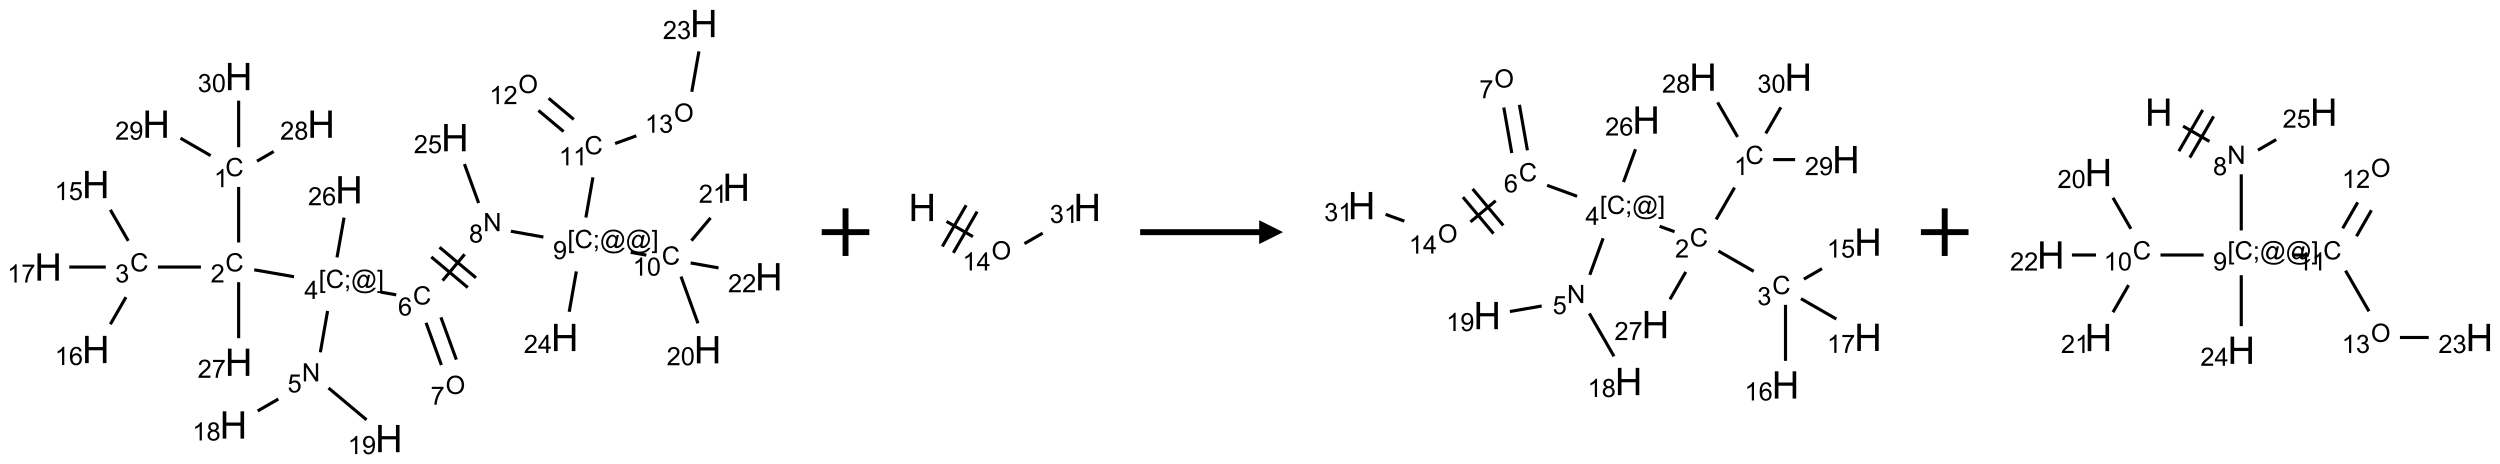 <?xml version="1.0" encoding="UTF-8"?>
<svg xmlns="http://www.w3.org/2000/svg" xmlns:xlink="http://www.w3.org/1999/xlink" width="1050" height="195" viewBox="0 0 1050 195">
<defs>
<g>
<g id="glyph-0-0">
<path d="M 1.332 0 L 1.332 -6.668 L 6.668 -6.668 L 6.668 0 Z M 1.5 -0.168 L 6.5 -0.168 L 6.5 -6.5 L 1.5 -6.5 Z M 1.5 -0.168 "/>
</g>
<g id="glyph-0-1">
<path d="M 6.27 -2.676 L 7.281 -2.422 C 7.07 -1.594 6.688 -0.961 6.137 -0.523 C 5.586 -0.086 4.914 0.129 4.121 0.129 C 3.297 0.129 2.629 -0.039 2.113 -0.371 C 1.598 -0.707 1.203 -1.191 0.934 -1.828 C 0.664 -2.465 0.531 -3.145 0.531 -3.875 C 0.531 -4.672 0.684 -5.363 0.988 -5.957 C 1.293 -6.547 1.723 -6.996 2.285 -7.305 C 2.844 -7.613 3.461 -7.766 4.137 -7.766 C 4.898 -7.766 5.543 -7.57 6.062 -7.184 C 6.582 -6.793 6.945 -6.246 7.152 -5.543 L 6.156 -5.309 C 5.98 -5.863 5.723 -6.266 5.387 -6.52 C 5.051 -6.773 4.625 -6.902 4.113 -6.902 C 3.527 -6.902 3.039 -6.762 2.645 -6.48 C 2.25 -6.199 1.973 -5.82 1.812 -5.348 C 1.652 -4.871 1.574 -4.383 1.574 -3.879 C 1.574 -3.23 1.668 -2.664 1.855 -2.18 C 2.047 -1.695 2.34 -1.332 2.738 -1.094 C 3.137 -0.855 3.57 -0.734 4.035 -0.734 C 4.602 -0.734 5.082 -0.898 5.473 -1.223 C 5.867 -1.551 6.133 -2.035 6.27 -2.676 Z M 6.27 -2.676 "/>
</g>
<g id="glyph-0-2">
<path d="M 3.973 0 L 3.035 0 L 3.035 -5.973 C 2.809 -5.758 2.516 -5.543 2.148 -5.328 C 1.781 -5.113 1.453 -4.953 1.16 -4.844 L 1.16 -5.75 C 1.684 -5.996 2.145 -6.297 2.535 -6.645 C 2.93 -6.996 3.207 -7.336 3.371 -7.668 L 3.973 -7.668 Z M 3.973 0 "/>
</g>
<g id="glyph-0-3">
<path d="M 5.371 -0.902 L 5.371 0 L 0.324 0 C 0.316 -0.227 0.352 -0.441 0.434 -0.652 C 0.562 -0.996 0.766 -1.332 1.051 -1.668 C 1.332 -2 1.742 -2.387 2.277 -2.824 C 3.105 -3.504 3.668 -4.043 3.957 -4.441 C 4.25 -4.84 4.395 -5.215 4.395 -5.566 C 4.395 -5.938 4.262 -6.254 3.996 -6.508 C 3.73 -6.762 3.387 -6.891 2.957 -6.891 C 2.508 -6.891 2.145 -6.754 1.875 -6.484 C 1.605 -6.215 1.469 -5.84 1.465 -5.359 L 0.5 -5.457 C 0.566 -6.176 0.812 -6.727 1.246 -7.102 C 1.676 -7.477 2.254 -7.668 2.98 -7.668 C 3.711 -7.668 4.293 -7.465 4.719 -7.059 C 5.145 -6.652 5.359 -6.148 5.359 -5.547 C 5.359 -5.242 5.297 -4.941 5.172 -4.645 C 5.047 -4.352 4.84 -4.039 4.551 -3.715 C 4.262 -3.387 3.777 -2.938 3.105 -2.371 C 2.543 -1.898 2.18 -1.578 2.02 -1.41 C 1.859 -1.242 1.73 -1.07 1.625 -0.902 Z M 5.371 -0.902 "/>
</g>
<g id="glyph-0-4">
<path d="M 0.449 -2.016 L 1.387 -2.141 C 1.492 -1.609 1.676 -1.227 1.934 -0.992 C 2.191 -0.758 2.508 -0.641 2.879 -0.641 C 3.32 -0.641 3.695 -0.793 3.996 -1.098 C 4.301 -1.402 4.453 -1.781 4.453 -2.234 C 4.453 -2.664 4.312 -3.02 4.031 -3.301 C 3.75 -3.578 3.391 -3.719 2.957 -3.719 C 2.781 -3.719 2.562 -3.684 2.297 -3.613 L 2.402 -4.438 C 2.465 -4.43 2.516 -4.426 2.551 -4.426 C 2.949 -4.426 3.312 -4.531 3.629 -4.738 C 3.949 -4.949 4.109 -5.27 4.109 -5.703 C 4.109 -6.047 3.992 -6.332 3.762 -6.559 C 3.527 -6.785 3.227 -6.895 2.859 -6.895 C 2.496 -6.895 2.191 -6.781 1.949 -6.551 C 1.707 -6.324 1.547 -5.98 1.48 -5.52 L 0.543 -5.688 C 0.656 -6.316 0.918 -6.805 1.324 -7.148 C 1.73 -7.492 2.234 -7.668 2.84 -7.668 C 3.254 -7.668 3.641 -7.578 3.988 -7.398 C 4.34 -7.219 4.609 -6.977 4.793 -6.668 C 4.98 -6.359 5.074 -6.031 5.074 -5.684 C 5.074 -5.352 4.984 -5.051 4.809 -4.781 C 4.629 -4.512 4.367 -4.297 4.02 -4.137 C 4.473 -4.031 4.824 -3.816 5.074 -3.488 C 5.324 -3.16 5.449 -2.75 5.449 -2.254 C 5.449 -1.59 5.203 -1.023 4.719 -0.559 C 4.234 -0.098 3.617 0.137 2.875 0.137 C 2.203 0.137 1.648 -0.062 1.207 -0.465 C 0.762 -0.863 0.512 -1.379 0.449 -2.016 Z M 0.449 -2.016 "/>
</g>
<g id="glyph-0-5">
<path d="M 0.441 -2 L 1.426 -2.082 C 1.5 -1.605 1.668 -1.242 1.934 -1.004 C 2.199 -0.762 2.52 -0.641 2.895 -0.641 C 3.348 -0.641 3.73 -0.812 4.043 -1.152 C 4.355 -1.492 4.512 -1.941 4.512 -2.504 C 4.512 -3.039 4.359 -3.461 4.059 -3.77 C 3.758 -4.078 3.367 -4.234 2.879 -4.234 C 2.578 -4.234 2.305 -4.164 2.062 -4.027 C 1.82 -3.891 1.629 -3.715 1.488 -3.496 L 0.609 -3.609 L 1.348 -7.531 L 5.145 -7.531 L 5.145 -6.637 L 2.098 -6.637 L 1.688 -4.582 C 2.145 -4.902 2.625 -5.062 3.129 -5.062 C 3.797 -5.062 4.359 -4.832 4.816 -4.371 C 5.277 -3.91 5.504 -3.312 5.504 -2.59 C 5.504 -1.898 5.305 -1.301 4.902 -0.797 C 4.41 -0.18 3.742 0.129 2.895 0.129 C 2.199 0.129 1.633 -0.062 1.195 -0.453 C 0.758 -0.844 0.504 -1.359 0.441 -2 Z M 0.441 -2 "/>
</g>
<g id="glyph-0-6">
<path d="M 5.309 -5.766 L 4.375 -5.691 C 4.293 -6.059 4.172 -6.328 4.02 -6.496 C 3.766 -6.762 3.453 -6.895 3.082 -6.895 C 2.785 -6.895 2.523 -6.812 2.297 -6.645 C 2 -6.43 1.77 -6.117 1.598 -5.703 C 1.43 -5.289 1.34 -4.703 1.332 -3.938 C 1.559 -4.281 1.836 -4.535 2.16 -4.703 C 2.488 -4.871 2.828 -4.953 3.188 -4.953 C 3.812 -4.953 4.344 -4.723 4.785 -4.262 C 5.223 -3.801 5.441 -3.207 5.441 -2.48 C 5.441 -2 5.34 -1.555 5.133 -1.145 C 4.926 -0.73 4.641 -0.418 4.281 -0.199 C 3.922 0.02 3.512 0.129 3.051 0.129 C 2.27 0.129 1.633 -0.156 1.141 -0.73 C 0.648 -1.305 0.402 -2.254 0.402 -3.574 C 0.402 -5.051 0.672 -6.121 1.219 -6.793 C 1.695 -7.375 2.336 -7.668 3.141 -7.668 C 3.742 -7.668 4.234 -7.5 4.617 -7.16 C 5 -6.824 5.23 -6.359 5.309 -5.766 Z M 1.48 -2.473 C 1.48 -2.152 1.547 -1.844 1.684 -1.547 C 1.82 -1.25 2.016 -1.027 2.262 -0.871 C 2.508 -0.719 2.766 -0.641 3.035 -0.641 C 3.434 -0.641 3.773 -0.801 4.059 -1.121 C 4.344 -1.441 4.484 -1.875 4.484 -2.422 C 4.484 -2.949 4.344 -3.367 4.062 -3.668 C 3.781 -3.973 3.426 -4.125 3 -4.125 C 2.578 -4.125 2.219 -3.973 1.922 -3.668 C 1.625 -3.363 1.48 -2.969 1.48 -2.473 Z M 1.48 -2.473 "/>
</g>
<g id="glyph-0-7">
<path d="M 0.504 -6.637 L 0.504 -7.535 L 5.449 -7.535 L 5.449 -6.809 C 4.961 -6.289 4.48 -5.602 4.004 -4.746 C 3.527 -3.887 3.156 -3.004 2.895 -2.098 C 2.707 -1.461 2.59 -0.762 2.535 0 L 1.574 0 C 1.582 -0.602 1.703 -1.328 1.926 -2.176 C 2.152 -3.027 2.477 -3.848 2.898 -4.637 C 3.32 -5.426 3.77 -6.094 4.246 -6.637 Z M 0.504 -6.637 "/>
</g>
<g id="glyph-0-8">
<path d="M 0.723 2.121 L 0.723 -7.637 L 2.793 -7.637 L 2.793 -6.859 L 1.66 -6.859 L 1.66 1.344 L 2.793 1.344 L 2.793 2.121 Z M 0.723 2.121 "/>
</g>
<g id="glyph-0-9">
<path d="M 0.949 -4.465 L 0.949 -5.531 L 2.016 -5.531 L 2.016 -4.465 Z M 0.949 0 L 0.949 -1.066 L 2.016 -1.066 L 2.016 0 C 2.016 0.391 1.945 0.711 1.809 0.949 C 1.668 1.191 1.449 1.379 1.145 1.512 L 0.887 1.109 C 1.082 1.023 1.23 0.895 1.324 0.727 C 1.418 0.559 1.469 0.316 1.48 0 Z M 0.949 0 "/>
</g>
<g id="glyph-0-10">
<path d="M 6.047 -0.848 C 5.82 -0.59 5.57 -0.379 5.289 -0.223 C 5.008 -0.062 4.73 0.016 4.449 0.016 C 4.141 0.016 3.84 -0.074 3.547 -0.254 C 3.254 -0.434 3.02 -0.715 2.836 -1.09 C 2.652 -1.465 2.562 -1.875 2.562 -2.324 C 2.562 -2.875 2.703 -3.43 2.988 -3.98 C 3.27 -4.535 3.621 -4.953 4.043 -5.23 C 4.461 -5.508 4.871 -5.645 5.266 -5.645 C 5.566 -5.645 5.855 -5.566 6.129 -5.41 C 6.402 -5.25 6.641 -5.012 6.84 -4.688 L 7.016 -5.496 L 7.949 -5.496 L 7.199 -2 C 7.094 -1.516 7.043 -1.246 7.043 -1.191 C 7.043 -1.098 7.078 -1.02 7.148 -0.949 C 7.219 -0.883 7.305 -0.848 7.406 -0.848 C 7.59 -0.848 7.832 -0.953 8.129 -1.168 C 8.527 -1.445 8.84 -1.816 9.07 -2.285 C 9.301 -2.75 9.418 -3.234 9.418 -3.73 C 9.418 -4.309 9.27 -4.852 8.973 -5.355 C 8.676 -5.859 8.23 -6.262 7.645 -6.562 C 7.055 -6.863 6.406 -7.016 5.691 -7.016 C 4.879 -7.016 4.137 -6.824 3.465 -6.445 C 2.793 -6.066 2.273 -5.52 1.902 -4.809 C 1.535 -4.098 1.348 -3.34 1.348 -2.527 C 1.348 -1.676 1.535 -0.941 1.902 -0.328 C 2.273 0.285 2.809 0.742 3.508 1.035 C 4.207 1.328 4.984 1.473 5.832 1.473 C 6.742 1.473 7.504 1.32 8.121 1.016 C 8.734 0.711 9.195 0.34 9.5 -0.098 L 10.441 -0.098 C 10.266 0.266 9.961 0.637 9.531 1.016 C 9.102 1.395 8.59 1.695 7.996 1.914 C 7.402 2.133 6.688 2.246 5.848 2.246 C 5.078 2.246 4.367 2.145 3.715 1.949 C 3.066 1.75 2.512 1.453 2.051 1.055 C 1.594 0.656 1.25 0.199 1.016 -0.316 C 0.723 -0.973 0.578 -1.684 0.578 -2.441 C 0.578 -3.289 0.75 -4.098 1.098 -4.863 C 1.523 -5.805 2.125 -6.527 2.902 -7.027 C 3.684 -7.527 4.629 -7.777 5.738 -7.777 C 6.602 -7.777 7.375 -7.602 8.059 -7.246 C 8.746 -6.895 9.285 -6.371 9.684 -5.672 C 10.02 -5.07 10.188 -4.418 10.188 -3.715 C 10.188 -2.707 9.832 -1.812 9.125 -1.031 C 8.492 -0.328 7.801 0.02 7.051 0.02 C 6.812 0.02 6.617 -0.016 6.473 -0.09 C 6.324 -0.16 6.215 -0.266 6.145 -0.402 C 6.102 -0.488 6.066 -0.637 6.047 -0.848 Z M 3.527 -2.262 C 3.527 -1.785 3.641 -1.414 3.863 -1.152 C 4.09 -0.887 4.348 -0.754 4.641 -0.754 C 4.836 -0.754 5.039 -0.812 5.254 -0.93 C 5.469 -1.047 5.676 -1.219 5.871 -1.449 C 6.066 -1.676 6.23 -1.969 6.355 -2.32 C 6.48 -2.672 6.543 -3.027 6.543 -3.379 C 6.543 -3.852 6.426 -4.219 6.191 -4.48 C 5.957 -4.738 5.672 -4.871 5.332 -4.871 C 5.109 -4.871 4.902 -4.812 4.707 -4.699 C 4.512 -4.586 4.32 -4.406 4.137 -4.156 C 3.953 -3.906 3.805 -3.602 3.691 -3.246 C 3.582 -2.887 3.527 -2.559 3.527 -2.262 Z M 3.527 -2.262 "/>
</g>
<g id="glyph-0-11">
<path d="M 2.27 2.121 L 0.203 2.121 L 0.203 1.344 L 1.332 1.344 L 1.332 -6.859 L 0.203 -6.859 L 0.203 -7.637 L 2.27 -7.637 Z M 2.27 2.121 "/>
</g>
<g id="glyph-0-12">
<path d="M 3.449 0 L 3.449 -1.828 L 0.137 -1.828 L 0.137 -2.688 L 3.621 -7.637 L 4.387 -7.637 L 4.387 -2.688 L 5.418 -2.688 L 5.418 -1.828 L 4.387 -1.828 L 4.387 0 Z M 3.449 -2.688 L 3.449 -6.129 L 1.059 -2.688 Z M 3.449 -2.688 "/>
</g>
<g id="glyph-0-13">
<path d="M 0.812 0 L 0.812 -7.637 L 1.848 -7.637 L 5.859 -1.641 L 5.859 -7.637 L 6.828 -7.637 L 6.828 0 L 5.793 0 L 1.781 -6 L 1.781 0 Z M 0.812 0 "/>
</g>
<g id="glyph-0-14">
<path d="M 1.887 -4.141 C 1.496 -4.281 1.207 -4.484 1.02 -4.75 C 0.832 -5.016 0.738 -5.328 0.738 -5.699 C 0.738 -6.254 0.938 -6.719 1.34 -7.098 C 1.738 -7.477 2.27 -7.668 2.934 -7.668 C 3.598 -7.668 4.137 -7.473 4.543 -7.086 C 4.949 -6.699 5.152 -6.227 5.152 -5.672 C 5.152 -5.316 5.059 -5.008 4.871 -4.746 C 4.688 -4.484 4.406 -4.281 4.027 -4.141 C 4.496 -3.988 4.852 -3.742 5.098 -3.402 C 5.34 -3.062 5.465 -2.656 5.465 -2.184 C 5.465 -1.531 5.234 -0.98 4.77 -0.535 C 4.309 -0.09 3.703 0.129 2.949 0.129 C 2.195 0.129 1.586 -0.094 1.125 -0.539 C 0.664 -0.984 0.434 -1.543 0.434 -2.207 C 0.434 -2.703 0.559 -3.121 0.809 -3.457 C 1.062 -3.793 1.422 -4.02 1.887 -4.141 Z M 1.699 -5.73 C 1.699 -5.367 1.812 -5.074 2.047 -4.844 C 2.281 -4.613 2.582 -4.5 2.953 -4.5 C 3.312 -4.5 3.609 -4.613 3.84 -4.84 C 4.07 -5.066 4.188 -5.348 4.188 -5.676 C 4.188 -6.02 4.07 -6.309 3.832 -6.543 C 3.594 -6.777 3.297 -6.895 2.941 -6.895 C 2.586 -6.895 2.289 -6.781 2.051 -6.551 C 1.816 -6.324 1.699 -6.047 1.699 -5.73 Z M 1.395 -2.203 C 1.395 -1.938 1.461 -1.676 1.586 -1.426 C 1.711 -1.176 1.902 -0.984 2.152 -0.848 C 2.402 -0.711 2.672 -0.641 2.957 -0.641 C 3.406 -0.641 3.777 -0.785 4.066 -1.074 C 4.359 -1.363 4.504 -1.727 4.504 -2.172 C 4.504 -2.625 4.355 -2.996 4.055 -3.293 C 3.754 -3.586 3.379 -3.734 2.926 -3.734 C 2.484 -3.734 2.121 -3.59 1.832 -3.297 C 1.543 -3.004 1.395 -2.641 1.395 -2.203 Z M 1.395 -2.203 "/>
</g>
<g id="glyph-0-15">
<path d="M 0.582 -1.766 L 1.484 -1.848 C 1.562 -1.426 1.707 -1.117 1.922 -0.926 C 2.137 -0.734 2.414 -0.641 2.75 -0.641 C 3.039 -0.641 3.289 -0.707 3.508 -0.84 C 3.727 -0.973 3.902 -1.148 4.043 -1.367 C 4.18 -1.586 4.297 -1.887 4.391 -2.262 C 4.484 -2.637 4.531 -3.016 4.531 -3.406 C 4.531 -3.449 4.531 -3.512 4.527 -3.594 C 4.34 -3.297 4.082 -3.055 3.758 -2.867 C 3.434 -2.68 3.082 -2.59 2.703 -2.59 C 2.07 -2.59 1.535 -2.816 1.098 -3.277 C 0.66 -3.734 0.441 -4.34 0.441 -5.09 C 0.441 -5.863 0.672 -6.484 1.129 -6.957 C 1.586 -7.43 2.156 -7.668 2.844 -7.668 C 3.34 -7.668 3.793 -7.531 4.207 -7.266 C 4.617 -7 4.93 -6.617 5.145 -6.121 C 5.355 -5.629 5.465 -4.91 5.465 -3.973 C 5.465 -2.996 5.359 -2.223 5.145 -1.645 C 4.934 -1.066 4.617 -0.625 4.199 -0.324 C 3.781 -0.02 3.293 0.129 2.73 0.129 C 2.133 0.129 1.645 -0.035 1.266 -0.367 C 0.887 -0.699 0.66 -1.164 0.582 -1.766 Z M 4.422 -5.137 C 4.422 -5.676 4.277 -6.102 3.992 -6.418 C 3.707 -6.734 3.359 -6.891 2.957 -6.891 C 2.543 -6.891 2.18 -6.719 1.871 -6.379 C 1.562 -6.039 1.406 -5.598 1.406 -5.059 C 1.406 -4.57 1.555 -4.176 1.848 -3.871 C 2.141 -3.566 2.5 -3.418 2.934 -3.418 C 3.367 -3.418 3.723 -3.57 4.004 -3.871 C 4.281 -4.176 4.422 -4.598 4.422 -5.137 Z M 4.422 -5.137 "/>
</g>
<g id="glyph-0-16">
<path d="M 0.516 -3.719 C 0.516 -4.984 0.855 -5.977 1.535 -6.695 C 2.215 -7.414 3.094 -7.77 4.172 -7.77 C 4.875 -7.77 5.512 -7.602 6.078 -7.266 C 6.645 -6.93 7.074 -6.461 7.371 -5.855 C 7.668 -5.254 7.816 -4.57 7.816 -3.809 C 7.816 -3.035 7.66 -2.34 7.348 -1.73 C 7.035 -1.117 6.594 -0.656 6.02 -0.34 C 5.449 -0.027 4.828 0.129 4.168 0.129 C 3.449 0.129 2.805 -0.043 2.238 -0.391 C 1.672 -0.738 1.246 -1.211 0.953 -1.812 C 0.66 -2.414 0.516 -3.047 0.516 -3.719 Z M 1.559 -3.703 C 1.559 -2.781 1.805 -2.059 2.301 -1.527 C 2.793 -1 3.414 -0.734 4.16 -0.734 C 4.922 -0.734 5.547 -1 6.039 -1.535 C 6.531 -2.07 6.777 -2.828 6.777 -3.812 C 6.777 -4.434 6.672 -4.977 6.461 -5.441 C 6.25 -5.902 5.945 -6.262 5.539 -6.52 C 5.133 -6.773 4.68 -6.902 4.176 -6.902 C 3.461 -6.902 2.848 -6.656 2.332 -6.164 C 1.816 -5.672 1.559 -4.852 1.559 -3.703 Z M 1.559 -3.703 "/>
</g>
<g id="glyph-0-17">
<path d="M 0.441 -3.766 C 0.441 -4.668 0.535 -5.395 0.723 -5.945 C 0.906 -6.496 1.184 -6.922 1.551 -7.219 C 1.918 -7.516 2.375 -7.668 2.934 -7.668 C 3.344 -7.668 3.703 -7.586 4.012 -7.418 C 4.32 -7.254 4.574 -7.016 4.777 -6.707 C 4.977 -6.395 5.137 -6.016 5.25 -5.57 C 5.363 -5.125 5.422 -4.523 5.422 -3.766 C 5.422 -2.871 5.328 -2.148 5.145 -1.598 C 4.961 -1.047 4.688 -0.621 4.32 -0.32 C 3.953 -0.02 3.492 0.129 2.934 0.129 C 2.195 0.129 1.617 -0.133 1.199 -0.66 C 0.695 -1.297 0.441 -2.332 0.441 -3.766 Z M 1.406 -3.766 C 1.406 -2.512 1.555 -1.68 1.848 -1.262 C 2.141 -0.848 2.5 -0.641 2.934 -0.641 C 3.363 -0.641 3.727 -0.848 4.02 -1.266 C 4.312 -1.684 4.457 -2.516 4.457 -3.766 C 4.457 -5.023 4.312 -5.859 4.02 -6.27 C 3.727 -6.684 3.359 -6.891 2.922 -6.891 C 2.492 -6.891 2.148 -6.707 1.891 -6.344 C 1.566 -5.879 1.406 -5.02 1.406 -3.766 Z M 1.406 -3.766 "/>
</g>
<g id="glyph-1-0">
<path d="M 2 0 L 2 -10 L 10 -10 L 10 0 Z M 2.25 -0.25 L 9.75 -0.25 L 9.75 -9.75 L 2.25 -9.75 Z M 2.25 -0.25 "/>
</g>
<g id="glyph-1-1">
<path d="M 1.281 0 L 1.281 -11.453 L 2.797 -11.453 L 2.797 -6.75 L 8.75 -6.75 L 8.75 -11.453 L 10.266 -11.453 L 10.266 0 L 8.75 0 L 8.75 -5.398 L 2.797 -5.398 L 2.797 0 Z M 1.281 0 "/>
</g>
</g>
</defs>
<path fill="none" stroke-width="0.033" stroke-linecap="butt" stroke-linejoin="miter" stroke="rgb(0%, 0%, 0%)" stroke-opacity="1" stroke-miterlimit="10" d="M 2 1.716 L 2 2.299 " transform="matrix(40, 0, 0, 40, 20.227, 9.879)"/>
<path fill="none" stroke-width="0.033" stroke-linecap="butt" stroke-linejoin="miter" stroke="rgb(0%, 0%, 0%)" stroke-opacity="1" stroke-miterlimit="10" d="M 1.604 2.557 L 1.152 2.557 " transform="matrix(40, 0, 0, 40, 20.227, 9.879)"/>
<path fill="none" stroke-width="0.033" stroke-linecap="butt" stroke-linejoin="miter" stroke="rgb(0%, 0%, 0%)" stroke-opacity="1" stroke-miterlimit="10" d="M 0.841 2.282 L 0.653 1.956 " transform="matrix(40, 0, 0, 40, 20.227, 9.879)"/>
<path fill="none" stroke-width="0.033" stroke-linecap="butt" stroke-linejoin="miter" stroke="rgb(0%, 0%, 0%)" stroke-opacity="1" stroke-miterlimit="10" d="M 0.817 2.873 L 0.653 3.158 " transform="matrix(40, 0, 0, 40, 20.227, 9.879)"/>
<path fill="none" stroke-width="0.033" stroke-linecap="butt" stroke-linejoin="miter" stroke="rgb(0%, 0%, 0%)" stroke-opacity="1" stroke-miterlimit="10" d="M 0.605 2.557 L 0.222 2.557 " transform="matrix(40, 0, 0, 40, 20.227, 9.879)"/>
<path fill="none" stroke-width="0.033" stroke-linecap="butt" stroke-linejoin="miter" stroke="rgb(0%, 0%, 0%)" stroke-opacity="1" stroke-miterlimit="10" d="M 2.164 2.586 L 2.582 2.659 " transform="matrix(40, 0, 0, 40, 20.227, 9.879)"/>
<path fill="none" stroke-width="0.033" stroke-linecap="butt" stroke-linejoin="miter" stroke="rgb(0%, 0%, 0%)" stroke-opacity="1" stroke-miterlimit="10" d="M 2.934 3.018 L 2.858 3.452 " transform="matrix(40, 0, 0, 40, 20.227, 9.879)"/>
<path fill="none" stroke-width="0.033" stroke-linecap="butt" stroke-linejoin="miter" stroke="rgb(0%, 0%, 0%)" stroke-opacity="1" stroke-miterlimit="10" d="M 2.417 3.943 L 2.2 4.068 " transform="matrix(40, 0, 0, 40, 20.227, 9.879)"/>
<path fill="none" stroke-width="0.033" stroke-linecap="butt" stroke-linejoin="miter" stroke="rgb(0%, 0%, 0%)" stroke-opacity="1" stroke-miterlimit="10" d="M 2.944 3.827 L 3.343 4.161 " transform="matrix(40, 0, 0, 40, 20.227, 9.879)"/>
<path fill="none" stroke-width="0.033" stroke-linecap="butt" stroke-linejoin="miter" stroke="rgb(0%, 0%, 0%)" stroke-opacity="1" stroke-miterlimit="10" d="M 3.491 2.82 L 3.655 2.849 " transform="matrix(40, 0, 0, 40, 20.227, 9.879)"/>
<path fill="none" stroke-width="0.033" stroke-linecap="butt" stroke-linejoin="miter" stroke="rgb(0%, 0%, 0%)" stroke-opacity="1" stroke-miterlimit="10" d="M 3.968 3.142 L 4.129 3.586 " transform="matrix(40, 0, 0, 40, 20.227, 9.879)"/>
<path fill="none" stroke-width="0.033" stroke-linecap="butt" stroke-linejoin="miter" stroke="rgb(0%, 0%, 0%)" stroke-opacity="1" stroke-miterlimit="10" d="M 4.124 3.085 L 4.286 3.529 " transform="matrix(40, 0, 0, 40, 20.227, 9.879)"/>
<path fill="none" stroke-width="0.033" stroke-linecap="butt" stroke-linejoin="miter" stroke="rgb(0%, 0%, 0%)" stroke-opacity="1" stroke-miterlimit="10" d="M 4.142 2.699 L 4.373 2.423 " transform="matrix(40, 0, 0, 40, 20.227, 9.879)"/>
<path fill="none" stroke-width="0.033" stroke-linecap="butt" stroke-linejoin="miter" stroke="rgb(0%, 0%, 0%)" stroke-opacity="1" stroke-miterlimit="10" d="M 4.492 2.67 L 4.109 2.349 " transform="matrix(40, 0, 0, 40, 20.227, 9.879)"/>
<path fill="none" stroke-width="0.033" stroke-linecap="butt" stroke-linejoin="miter" stroke="rgb(0%, 0%, 0%)" stroke-opacity="1" stroke-miterlimit="10" d="M 4.406 2.772 L 4.023 2.451 " transform="matrix(40, 0, 0, 40, 20.227, 9.879)"/>
<path fill="none" stroke-width="0.033" stroke-linecap="butt" stroke-linejoin="miter" stroke="rgb(0%, 0%, 0%)" stroke-opacity="1" stroke-miterlimit="10" d="M 4.858 2.181 L 5.2 2.242 " transform="matrix(40, 0, 0, 40, 20.227, 9.879)"/>
<path fill="none" stroke-width="0.033" stroke-linecap="butt" stroke-linejoin="miter" stroke="rgb(0%, 0%, 0%)" stroke-opacity="1" stroke-miterlimit="10" d="M 6.117 2.403 L 6.281 2.432 " transform="matrix(40, 0, 0, 40, 20.227, 9.879)"/>
<path fill="none" stroke-width="0.033" stroke-linecap="butt" stroke-linejoin="miter" stroke="rgb(0%, 0%, 0%)" stroke-opacity="1" stroke-miterlimit="10" d="M 6.645 2.657 L 6.823 3.148 " transform="matrix(40, 0, 0, 40, 20.227, 9.879)"/>
<path fill="none" stroke-width="0.033" stroke-linecap="butt" stroke-linejoin="miter" stroke="rgb(0%, 0%, 0%)" stroke-opacity="1" stroke-miterlimit="10" d="M 6.754 2.28 L 6.955 2.041 " transform="matrix(40, 0, 0, 40, 20.227, 9.879)"/>
<path fill="none" stroke-width="0.033" stroke-linecap="butt" stroke-linejoin="miter" stroke="rgb(0%, 0%, 0%)" stroke-opacity="1" stroke-miterlimit="10" d="M 6.746 2.514 L 7.039 2.566 " transform="matrix(40, 0, 0, 40, 20.227, 9.879)"/>
<path fill="none" stroke-width="0.033" stroke-linecap="butt" stroke-linejoin="miter" stroke="rgb(0%, 0%, 0%)" stroke-opacity="1" stroke-miterlimit="10" d="M 5.646 2.037 L 5.72 1.615 " transform="matrix(40, 0, 0, 40, 20.227, 9.879)"/>
<path fill="none" stroke-width="0.033" stroke-linecap="butt" stroke-linejoin="miter" stroke="rgb(0%, 0%, 0%)" stroke-opacity="1" stroke-miterlimit="10" d="M 5.519 1.007 L 5.255 0.785 " transform="matrix(40, 0, 0, 40, 20.227, 9.879)"/>
<path fill="none" stroke-width="0.033" stroke-linecap="butt" stroke-linejoin="miter" stroke="rgb(0%, 0%, 0%)" stroke-opacity="1" stroke-miterlimit="10" d="M 5.412 1.134 L 5.148 0.913 " transform="matrix(40, 0, 0, 40, 20.227, 9.879)"/>
<path fill="none" stroke-width="0.033" stroke-linecap="butt" stroke-linejoin="miter" stroke="rgb(0%, 0%, 0%)" stroke-opacity="1" stroke-miterlimit="10" d="M 5.953 1.26 L 6.176 1.179 " transform="matrix(40, 0, 0, 40, 20.227, 9.879)"/>
<path fill="none" stroke-width="0.033" stroke-linecap="butt" stroke-linejoin="miter" stroke="rgb(0%, 0%, 0%)" stroke-opacity="1" stroke-miterlimit="10" d="M 6.758 0.717 L 6.833 0.293 " transform="matrix(40, 0, 0, 40, 20.227, 9.879)"/>
<path fill="none" stroke-width="0.033" stroke-linecap="butt" stroke-linejoin="miter" stroke="rgb(0%, 0%, 0%)" stroke-opacity="1" stroke-miterlimit="10" d="M 5.546 2.603 L 5.471 3.027 " transform="matrix(40, 0, 0, 40, 20.227, 9.879)"/>
<path fill="none" stroke-width="0.033" stroke-linecap="butt" stroke-linejoin="miter" stroke="rgb(0%, 0%, 0%)" stroke-opacity="1" stroke-miterlimit="10" d="M 4.52 1.885 L 4.371 1.476 " transform="matrix(40, 0, 0, 40, 20.227, 9.879)"/>
<path fill="none" stroke-width="0.033" stroke-linecap="butt" stroke-linejoin="miter" stroke="rgb(0%, 0%, 0%)" stroke-opacity="1" stroke-miterlimit="10" d="M 3.033 2.456 L 3.107 2.038 " transform="matrix(40, 0, 0, 40, 20.227, 9.879)"/>
<path fill="none" stroke-width="0.033" stroke-linecap="butt" stroke-linejoin="miter" stroke="rgb(0%, 0%, 0%)" stroke-opacity="1" stroke-miterlimit="10" d="M 2 2.716 L 2 3.304 " transform="matrix(40, 0, 0, 40, 20.227, 9.879)"/>
<path fill="none" stroke-width="0.033" stroke-linecap="butt" stroke-linejoin="miter" stroke="rgb(0%, 0%, 0%)" stroke-opacity="1" stroke-miterlimit="10" d="M 2.193 1.445 L 2.368 1.344 " transform="matrix(40, 0, 0, 40, 20.227, 9.879)"/>
<path fill="none" stroke-width="0.033" stroke-linecap="butt" stroke-linejoin="miter" stroke="rgb(0%, 0%, 0%)" stroke-opacity="1" stroke-miterlimit="10" d="M 1.706 1.387 L 1.389 1.204 " transform="matrix(40, 0, 0, 40, 20.227, 9.879)"/>
<path fill="none" stroke-width="0.033" stroke-linecap="butt" stroke-linejoin="miter" stroke="rgb(0%, 0%, 0%)" stroke-opacity="1" stroke-miterlimit="10" d="M 2 1.299 L 2 0.81 " transform="matrix(40, 0, 0, 40, 20.227, 9.879)"/>
<g fill="rgb(0%, 0%, 0%)" fill-opacity="1">
<use xlink:href="#glyph-0-1" x="94.633" y="73.992"/>
</g>
<g fill="rgb(0%, 0%, 0%)" fill-opacity="1">
<use xlink:href="#glyph-0-2" x="89.855" y="78.629"/>
</g>
<g fill="rgb(0%, 0%, 0%)" fill-opacity="1">
<use xlink:href="#glyph-0-1" x="94.633" y="113.992"/>
</g>
<g fill="rgb(0%, 0%, 0%)" fill-opacity="1">
<use xlink:href="#glyph-0-3" x="88.461" y="118.629"/>
</g>
<g fill="rgb(0%, 0%, 0%)" fill-opacity="1">
<use xlink:href="#glyph-0-1" x="54.633" y="113.992"/>
</g>
<g fill="rgb(0%, 0%, 0%)" fill-opacity="1">
<use xlink:href="#glyph-0-4" x="48.383" y="118.629"/>
</g>
<g fill="rgb(0%, 0%, 0%)" fill-opacity="1">
<use xlink:href="#glyph-1-1" x="34.453" y="83.234"/>
</g>
<g fill="rgb(0%, 0%, 0%)" fill-opacity="1">
<use xlink:href="#glyph-0-2" x="22.961" y="84.027"/>
<use xlink:href="#glyph-0-5" x="28.893" y="84.027"/>
</g>
<g fill="rgb(0%, 0%, 0%)" fill-opacity="1">
<use xlink:href="#glyph-1-1" x="34.453" y="152.516"/>
</g>
<g fill="rgb(0%, 0%, 0%)" fill-opacity="1">
<use xlink:href="#glyph-0-2" x="23.023" y="153.309"/>
<use xlink:href="#glyph-0-6" x="28.956" y="153.309"/>
</g>
<g fill="rgb(0%, 0%, 0%)" fill-opacity="1">
<use xlink:href="#glyph-1-1" x="14.453" y="117.875"/>
</g>
<g fill="rgb(0%, 0%, 0%)" fill-opacity="1">
<use xlink:href="#glyph-0-2" x="3.02" y="118.668"/>
<use xlink:href="#glyph-0-7" x="8.952" y="118.668"/>
</g>
<g fill="rgb(0%, 0%, 0%)" fill-opacity="1">
<use xlink:href="#glyph-0-8" x="133.832" y="120.945"/>
<use xlink:href="#glyph-0-1" x="136.796" y="120.945"/>
<use xlink:href="#glyph-0-9" x="144.499" y="120.945"/>
<use xlink:href="#glyph-0-10" x="147.462" y="120.945"/>
<use xlink:href="#glyph-0-11" x="158.29" y="120.945"/>
</g>
<g fill="rgb(0%, 0%, 0%)" fill-opacity="1">
<use xlink:href="#glyph-0-12" x="127.805" y="125.543"/>
</g>
<g fill="rgb(0%, 0%, 0%)" fill-opacity="1">
<use xlink:href="#glyph-0-13" x="126.801" y="160.199"/>
</g>
<g fill="rgb(0%, 0%, 0%)" fill-opacity="1">
<use xlink:href="#glyph-0-5" x="120.77" y="164.836"/>
</g>
<g fill="rgb(0%, 0%, 0%)" fill-opacity="1">
<use xlink:href="#glyph-1-1" x="92.258" y="184.215"/>
</g>
<g fill="rgb(0%, 0%, 0%)" fill-opacity="1">
<use xlink:href="#glyph-0-2" x="80.809" y="185.008"/>
<use xlink:href="#glyph-0-14" x="86.741" y="185.008"/>
</g>
<g fill="rgb(0%, 0%, 0%)" fill-opacity="1">
<use xlink:href="#glyph-1-1" x="157.543" y="189.926"/>
</g>
<g fill="rgb(0%, 0%, 0%)" fill-opacity="1">
<use xlink:href="#glyph-0-2" x="146.094" y="190.719"/>
<use xlink:href="#glyph-0-15" x="152.026" y="190.719"/>
</g>
<g fill="rgb(0%, 0%, 0%)" fill-opacity="1">
<use xlink:href="#glyph-0-1" x="173.418" y="127.887"/>
</g>
<g fill="rgb(0%, 0%, 0%)" fill-opacity="1">
<use xlink:href="#glyph-0-6" x="167.172" y="132.52"/>
</g>
<g fill="rgb(0%, 0%, 0%)" fill-opacity="1">
<use xlink:href="#glyph-0-16" x="187.113" y="165.477"/>
</g>
<g fill="rgb(0%, 0%, 0%)" fill-opacity="1">
<use xlink:href="#glyph-0-7" x="180.848" y="169.98"/>
</g>
<g fill="rgb(0%, 0%, 0%)" fill-opacity="1">
<use xlink:href="#glyph-0-13" x="202.957" y="97.109"/>
</g>
<g fill="rgb(0%, 0%, 0%)" fill-opacity="1">
<use xlink:href="#glyph-0-14" x="196.973" y="101.879"/>
</g>
<g fill="rgb(0%, 0%, 0%)" fill-opacity="1">
<use xlink:href="#glyph-0-8" x="238.328" y="104.195"/>
<use xlink:href="#glyph-0-1" x="241.292" y="104.195"/>
<use xlink:href="#glyph-0-9" x="248.995" y="104.195"/>
<use xlink:href="#glyph-0-10" x="251.958" y="104.195"/>
<use xlink:href="#glyph-0-10" x="262.786" y="104.195"/>
<use xlink:href="#glyph-0-11" x="273.615" y="104.195"/>
</g>
<g fill="rgb(0%, 0%, 0%)" fill-opacity="1">
<use xlink:href="#glyph-0-15" x="232.254" y="108.824"/>
</g>
<g fill="rgb(0%, 0%, 0%)" fill-opacity="1">
<use xlink:href="#glyph-0-1" x="277.914" y="111.137"/>
</g>
<g fill="rgb(0%, 0%, 0%)" fill-opacity="1">
<use xlink:href="#glyph-0-2" x="265.754" y="115.77"/>
<use xlink:href="#glyph-0-17" x="271.686" y="115.77"/>
</g>
<g fill="rgb(0%, 0%, 0%)" fill-opacity="1">
<use xlink:href="#glyph-1-1" x="291.414" y="152.605"/>
</g>
<g fill="rgb(0%, 0%, 0%)" fill-opacity="1">
<use xlink:href="#glyph-0-3" x="280.008" y="153.398"/>
<use xlink:href="#glyph-0-17" x="285.94" y="153.398"/>
</g>
<g fill="rgb(0%, 0%, 0%)" fill-opacity="1">
<use xlink:href="#glyph-1-1" x="303.445" y="84.375"/>
</g>
<g fill="rgb(0%, 0%, 0%)" fill-opacity="1">
<use xlink:href="#glyph-0-3" x="293.488" y="85.168"/>
<use xlink:href="#glyph-0-2" x="299.421" y="85.168"/>
</g>
<g fill="rgb(0%, 0%, 0%)" fill-opacity="1">
<use xlink:href="#glyph-1-1" x="317.129" y="121.965"/>
</g>
<g fill="rgb(0%, 0%, 0%)" fill-opacity="1">
<use xlink:href="#glyph-0-3" x="305.773" y="122.758"/>
<use xlink:href="#glyph-0-3" x="311.706" y="122.758"/>
</g>
<g fill="rgb(0%, 0%, 0%)" fill-opacity="1">
<use xlink:href="#glyph-0-1" x="245.469" y="64.797"/>
</g>
<g fill="rgb(0%, 0%, 0%)" fill-opacity="1">
<use xlink:href="#glyph-0-2" x="234.758" y="69.434"/>
<use xlink:href="#glyph-0-2" x="240.69" y="69.434"/>
</g>
<g fill="rgb(0%, 0%, 0%)" fill-opacity="1">
<use xlink:href="#glyph-0-16" x="217.664" y="39.09"/>
</g>
<g fill="rgb(0%, 0%, 0%)" fill-opacity="1">
<use xlink:href="#glyph-0-2" x="205.543" y="43.723"/>
<use xlink:href="#glyph-0-3" x="211.475" y="43.723"/>
</g>
<g fill="rgb(0%, 0%, 0%)" fill-opacity="1">
<use xlink:href="#glyph-0-16" x="283.07" y="51.121"/>
</g>
<g fill="rgb(0%, 0%, 0%)" fill-opacity="1">
<use xlink:href="#glyph-0-2" x="270.871" y="55.75"/>
<use xlink:href="#glyph-0-4" x="276.803" y="55.75"/>
</g>
<g fill="rgb(0%, 0%, 0%)" fill-opacity="1">
<use xlink:href="#glyph-1-1" x="289.82" y="15.605"/>
</g>
<g fill="rgb(0%, 0%, 0%)" fill-opacity="1">
<use xlink:href="#glyph-0-3" x="278.391" y="16.398"/>
<use xlink:href="#glyph-0-4" x="284.323" y="16.398"/>
</g>
<g fill="rgb(0%, 0%, 0%)" fill-opacity="1">
<use xlink:href="#glyph-1-1" x="231.398" y="147.465"/>
</g>
<g fill="rgb(0%, 0%, 0%)" fill-opacity="1">
<use xlink:href="#glyph-0-3" x="219.996" y="148.258"/>
<use xlink:href="#glyph-0-12" x="225.928" y="148.258"/>
</g>
<g fill="rgb(0%, 0%, 0%)" fill-opacity="1">
<use xlink:href="#glyph-1-1" x="185.27" y="63.539"/>
</g>
<g fill="rgb(0%, 0%, 0%)" fill-opacity="1">
<use xlink:href="#glyph-0-3" x="173.781" y="64.332"/>
<use xlink:href="#glyph-0-5" x="179.714" y="64.332"/>
</g>
<g fill="rgb(0%, 0%, 0%)" fill-opacity="1">
<use xlink:href="#glyph-1-1" x="140.793" y="85.43"/>
</g>
<g fill="rgb(0%, 0%, 0%)" fill-opacity="1">
<use xlink:href="#glyph-0-3" x="129.367" y="86.223"/>
<use xlink:href="#glyph-0-6" x="135.299" y="86.223"/>
</g>
<g fill="rgb(0%, 0%, 0%)" fill-opacity="1">
<use xlink:href="#glyph-1-1" x="94.453" y="157.875"/>
</g>
<g fill="rgb(0%, 0%, 0%)" fill-opacity="1">
<use xlink:href="#glyph-0-3" x="83.023" y="158.668"/>
<use xlink:href="#glyph-0-7" x="88.956" y="158.668"/>
</g>
<g fill="rgb(0%, 0%, 0%)" fill-opacity="1">
<use xlink:href="#glyph-1-1" x="129.094" y="57.875"/>
</g>
<g fill="rgb(0%, 0%, 0%)" fill-opacity="1">
<use xlink:href="#glyph-0-3" x="117.648" y="58.668"/>
<use xlink:href="#glyph-0-14" x="123.581" y="58.668"/>
</g>
<g fill="rgb(0%, 0%, 0%)" fill-opacity="1">
<use xlink:href="#glyph-1-1" x="59.812" y="57.875"/>
</g>
<g fill="rgb(0%, 0%, 0%)" fill-opacity="1">
<use xlink:href="#glyph-0-3" x="48.367" y="58.668"/>
<use xlink:href="#glyph-0-15" x="54.299" y="58.668"/>
</g>
<g fill="rgb(0%, 0%, 0%)" fill-opacity="1">
<use xlink:href="#glyph-1-1" x="94.453" y="37.875"/>
</g>
<g fill="rgb(0%, 0%, 0%)" fill-opacity="1">
<use xlink:href="#glyph-0-4" x="83.047" y="38.668"/>
<use xlink:href="#glyph-0-17" x="88.979" y="38.668"/>
</g>
<path fill="none" stroke-width="0.062" stroke-linecap="butt" stroke-linejoin="miter" stroke="rgb(0%, 0%, 0%)" stroke-opacity="1" stroke-miterlimit="10" d="M -0 0 L 0.5 0 M 0.25 -0.25 L 0.25 0.25 " transform="matrix(40, 0, 0, 40, 345.125, 97.5)"/>
<path fill="none" stroke-width="0.033" stroke-linecap="butt" stroke-linejoin="miter" stroke="rgb(0%, 0%, 0%)" stroke-opacity="1" stroke-miterlimit="10" d="M 0.255 0.147 L 0.532 0.307 " transform="matrix(40, 0, 0, 40, 387.352, 87.123)"/>
<path fill="none" stroke-width="0.033" stroke-linecap="butt" stroke-linejoin="miter" stroke="rgb(0%, 0%, 0%)" stroke-opacity="1" stroke-miterlimit="10" d="M 0.326 0.477 L 0.576 0.044 " transform="matrix(40, 0, 0, 40, 387.352, 87.123)"/>
<path fill="none" stroke-width="0.033" stroke-linecap="butt" stroke-linejoin="miter" stroke="rgb(0%, 0%, 0%)" stroke-opacity="1" stroke-miterlimit="10" d="M 0.211 0.41 L 0.461 -0.023 " transform="matrix(40, 0, 0, 40, 387.352, 87.123)"/>
<path fill="none" stroke-width="0.033" stroke-linecap="butt" stroke-linejoin="miter" stroke="rgb(0%, 0%, 0%)" stroke-opacity="1" stroke-miterlimit="10" d="M 1.073 0.38 L 1.264 0.27 " transform="matrix(40, 0, 0, 40, 387.352, 87.123)"/>
<g fill="rgb(0%, 0%, 0%)" fill-opacity="1">
<use xlink:href="#glyph-1-1" x="381.578" y="92.852"/>
</g>
<g fill="rgb(0%, 0%, 0%)" fill-opacity="1">
<use xlink:href="#glyph-0-16" x="416.414" y="108.973"/>
</g>
<g fill="rgb(0%, 0%, 0%)" fill-opacity="1">
<use xlink:href="#glyph-0-2" x="404.246" y="113.605"/>
<use xlink:href="#glyph-0-12" x="410.178" y="113.605"/>
</g>
<g fill="rgb(0%, 0%, 0%)" fill-opacity="1">
<use xlink:href="#glyph-1-1" x="450.859" y="92.852"/>
</g>
<g fill="rgb(0%, 0%, 0%)" fill-opacity="1">
<use xlink:href="#glyph-0-4" x="440.902" y="93.645"/>
<use xlink:href="#glyph-0-2" x="446.835" y="93.645"/>
</g>
<path fill-rule="nonzero" fill="rgb(0%, 0%, 0%)" fill-opacity="1" d="M 478.855 98.75 L 528.855 98.75 L 528.855 102.5 L 538.855 97.5 L 528.855 92.5 L 528.855 96.25 L 478.855 96.25 "/>
<path fill="none" stroke-width="0.033" stroke-linecap="butt" stroke-linejoin="miter" stroke="rgb(0%, 0%, 0%)" stroke-opacity="1" stroke-miterlimit="10" d="M 3.916 1.16 L 3.723 1.494 " transform="matrix(40, 0, 0, 40, 571.871, 32.398)"/>
<path fill="none" stroke-width="0.033" stroke-linecap="butt" stroke-linejoin="miter" stroke="rgb(0%, 0%, 0%)" stroke-opacity="1" stroke-miterlimit="10" d="M 3.747 1.826 L 4.117 2.039 " transform="matrix(40, 0, 0, 40, 571.871, 32.398)"/>
<path fill="none" stroke-width="0.033" stroke-linecap="butt" stroke-linejoin="miter" stroke="rgb(0%, 0%, 0%)" stroke-opacity="1" stroke-miterlimit="10" d="M 4.644 2.121 L 4.834 2.011 " transform="matrix(40, 0, 0, 40, 571.871, 32.398)"/>
<path fill="none" stroke-width="0.033" stroke-linecap="butt" stroke-linejoin="miter" stroke="rgb(0%, 0%, 0%)" stroke-opacity="1" stroke-miterlimit="10" d="M 4.451 2.391 L 4.451 2.979 " transform="matrix(40, 0, 0, 40, 571.871, 32.398)"/>
<path fill="none" stroke-width="0.033" stroke-linecap="butt" stroke-linejoin="miter" stroke="rgb(0%, 0%, 0%)" stroke-opacity="1" stroke-miterlimit="10" d="M 4.613 2.326 L 4.985 2.54 " transform="matrix(40, 0, 0, 40, 571.871, 32.398)"/>
<path fill="none" stroke-width="0.033" stroke-linecap="butt" stroke-linejoin="miter" stroke="rgb(0%, 0%, 0%)" stroke-opacity="1" stroke-miterlimit="10" d="M 3.286 1.623 L 3.129 1.566 " transform="matrix(40, 0, 0, 40, 571.871, 32.398)"/>
<path fill="none" stroke-width="0.033" stroke-linecap="butt" stroke-linejoin="miter" stroke="rgb(0%, 0%, 0%)" stroke-opacity="1" stroke-miterlimit="10" d="M 2.536 1.692 L 2.396 2.076 " transform="matrix(40, 0, 0, 40, 571.871, 32.398)"/>
<path fill="none" stroke-width="0.033" stroke-linecap="butt" stroke-linejoin="miter" stroke="rgb(0%, 0%, 0%)" stroke-opacity="1" stroke-miterlimit="10" d="M 2.391 2.481 L 2.65 2.931 " transform="matrix(40, 0, 0, 40, 571.871, 32.398)"/>
<path fill="none" stroke-width="0.033" stroke-linecap="butt" stroke-linejoin="miter" stroke="rgb(0%, 0%, 0%)" stroke-opacity="1" stroke-miterlimit="10" d="M 1.891 2.403 L 1.557 2.461 " transform="matrix(40, 0, 0, 40, 571.871, 32.398)"/>
<path fill="none" stroke-width="0.033" stroke-linecap="butt" stroke-linejoin="miter" stroke="rgb(0%, 0%, 0%)" stroke-opacity="1" stroke-miterlimit="10" d="M 2.263 1.251 L 1.948 1.136 " transform="matrix(40, 0, 0, 40, 571.871, 32.398)"/>
<path fill="none" stroke-width="0.033" stroke-linecap="butt" stroke-linejoin="miter" stroke="rgb(0%, 0%, 0%)" stroke-opacity="1" stroke-miterlimit="10" d="M 1.741 0.768 L 1.657 0.291 " transform="matrix(40, 0, 0, 40, 571.871, 32.398)"/>
<path fill="none" stroke-width="0.033" stroke-linecap="butt" stroke-linejoin="miter" stroke="rgb(0%, 0%, 0%)" stroke-opacity="1" stroke-miterlimit="10" d="M 1.577 0.797 L 1.493 0.319 " transform="matrix(40, 0, 0, 40, 571.871, 32.398)"/>
<path fill="none" stroke-width="0.033" stroke-linecap="butt" stroke-linejoin="miter" stroke="rgb(0%, 0%, 0%)" stroke-opacity="1" stroke-miterlimit="10" d="M 1.408 1.298 L 1.143 1.52 " transform="matrix(40, 0, 0, 40, 571.871, 32.398)"/>
<path fill="none" stroke-width="0.033" stroke-linecap="butt" stroke-linejoin="miter" stroke="rgb(0%, 0%, 0%)" stroke-opacity="1" stroke-miterlimit="10" d="M 1.064 1.26 L 1.385 1.643 " transform="matrix(40, 0, 0, 40, 571.871, 32.398)"/>
<path fill="none" stroke-width="0.033" stroke-linecap="butt" stroke-linejoin="miter" stroke="rgb(0%, 0%, 0%)" stroke-opacity="1" stroke-miterlimit="10" d="M 1.166 1.174 L 1.487 1.557 " transform="matrix(40, 0, 0, 40, 571.871, 32.398)"/>
<path fill="none" stroke-width="0.033" stroke-linecap="butt" stroke-linejoin="miter" stroke="rgb(0%, 0%, 0%)" stroke-opacity="1" stroke-miterlimit="10" d="M 0.449 1.512 L 0.252 1.441 " transform="matrix(40, 0, 0, 40, 571.871, 32.398)"/>
<path fill="none" stroke-width="0.033" stroke-linecap="butt" stroke-linejoin="miter" stroke="rgb(0%, 0%, 0%)" stroke-opacity="1" stroke-miterlimit="10" d="M 2.75 1.102 L 2.876 0.757 " transform="matrix(40, 0, 0, 40, 571.871, 32.398)"/>
<path fill="none" stroke-width="0.033" stroke-linecap="butt" stroke-linejoin="miter" stroke="rgb(0%, 0%, 0%)" stroke-opacity="1" stroke-miterlimit="10" d="M 3.404 2.045 L 3.238 2.333 " transform="matrix(40, 0, 0, 40, 571.871, 32.398)"/>
<path fill="none" stroke-width="0.033" stroke-linecap="butt" stroke-linejoin="miter" stroke="rgb(0%, 0%, 0%)" stroke-opacity="1" stroke-miterlimit="10" d="M 3.948 0.628 L 3.738 0.265 " transform="matrix(40, 0, 0, 40, 571.871, 32.398)"/>
<path fill="none" stroke-width="0.033" stroke-linecap="butt" stroke-linejoin="miter" stroke="rgb(0%, 0%, 0%)" stroke-opacity="1" stroke-miterlimit="10" d="M 4.322 0.866 L 4.552 0.866 " transform="matrix(40, 0, 0, 40, 571.871, 32.398)"/>
<path fill="none" stroke-width="0.033" stroke-linecap="butt" stroke-linejoin="miter" stroke="rgb(0%, 0%, 0%)" stroke-opacity="1" stroke-miterlimit="10" d="M 4.244 0.591 L 4.402 0.317 " transform="matrix(40, 0, 0, 40, 571.871, 32.398)"/>
<g fill="rgb(0%, 0%, 0%)" fill-opacity="1">
<use xlink:href="#glyph-0-1" x="733.059" y="68.883"/>
</g>
<g fill="rgb(0%, 0%, 0%)" fill-opacity="1">
<use xlink:href="#glyph-0-2" x="728.281" y="73.52"/>
</g>
<g fill="rgb(0%, 0%, 0%)" fill-opacity="1">
<use xlink:href="#glyph-0-1" x="709.684" y="103.523"/>
</g>
<g fill="rgb(0%, 0%, 0%)" fill-opacity="1">
<use xlink:href="#glyph-0-3" x="703.512" y="108.16"/>
</g>
<g fill="rgb(0%, 0%, 0%)" fill-opacity="1">
<use xlink:href="#glyph-0-1" x="744.324" y="123.523"/>
</g>
<g fill="rgb(0%, 0%, 0%)" fill-opacity="1">
<use xlink:href="#glyph-0-4" x="738.074" y="128.16"/>
</g>
<g fill="rgb(0%, 0%, 0%)" fill-opacity="1">
<use xlink:href="#glyph-1-1" x="778.785" y="107.406"/>
</g>
<g fill="rgb(0%, 0%, 0%)" fill-opacity="1">
<use xlink:href="#glyph-0-2" x="767.293" y="108.199"/>
<use xlink:href="#glyph-0-5" x="773.225" y="108.199"/>
</g>
<g fill="rgb(0%, 0%, 0%)" fill-opacity="1">
<use xlink:href="#glyph-1-1" x="744.145" y="167.406"/>
</g>
<g fill="rgb(0%, 0%, 0%)" fill-opacity="1">
<use xlink:href="#glyph-0-2" x="732.715" y="168.199"/>
<use xlink:href="#glyph-0-6" x="738.647" y="168.199"/>
</g>
<g fill="rgb(0%, 0%, 0%)" fill-opacity="1">
<use xlink:href="#glyph-1-1" x="778.785" y="147.406"/>
</g>
<g fill="rgb(0%, 0%, 0%)" fill-opacity="1">
<use xlink:href="#glyph-0-2" x="767.352" y="148.199"/>
<use xlink:href="#glyph-0-7" x="773.284" y="148.199"/>
</g>
<g fill="rgb(0%, 0%, 0%)" fill-opacity="1">
<use xlink:href="#glyph-0-8" x="671.898" y="89.852"/>
<use xlink:href="#glyph-0-1" x="674.862" y="89.852"/>
<use xlink:href="#glyph-0-9" x="682.565" y="89.852"/>
<use xlink:href="#glyph-0-10" x="685.529" y="89.852"/>
<use xlink:href="#glyph-0-11" x="696.357" y="89.852"/>
</g>
<g fill="rgb(0%, 0%, 0%)" fill-opacity="1">
<use xlink:href="#glyph-0-12" x="665.875" y="94.449"/>
</g>
<g fill="rgb(0%, 0%, 0%)" fill-opacity="1">
<use xlink:href="#glyph-0-13" x="658.133" y="127.301"/>
</g>
<g fill="rgb(0%, 0%, 0%)" fill-opacity="1">
<use xlink:href="#glyph-0-5" x="652.105" y="131.934"/>
</g>
<g fill="rgb(0%, 0%, 0%)" fill-opacity="1">
<use xlink:href="#glyph-1-1" x="678.234" y="165.957"/>
</g>
<g fill="rgb(0%, 0%, 0%)" fill-opacity="1">
<use xlink:href="#glyph-0-2" x="666.785" y="166.75"/>
<use xlink:href="#glyph-0-14" x="672.717" y="166.75"/>
</g>
<g fill="rgb(0%, 0%, 0%)" fill-opacity="1">
<use xlink:href="#glyph-1-1" x="618.844" y="138.262"/>
</g>
<g fill="rgb(0%, 0%, 0%)" fill-opacity="1">
<use xlink:href="#glyph-0-2" x="607.391" y="139.055"/>
<use xlink:href="#glyph-0-15" x="613.323" y="139.055"/>
</g>
<g fill="rgb(0%, 0%, 0%)" fill-opacity="1">
<use xlink:href="#glyph-0-1" x="637.883" y="76.164"/>
</g>
<g fill="rgb(0%, 0%, 0%)" fill-opacity="1">
<use xlink:href="#glyph-0-6" x="631.637" y="80.801"/>
</g>
<g fill="rgb(0%, 0%, 0%)" fill-opacity="1">
<use xlink:href="#glyph-0-16" x="627.578" y="36.773"/>
</g>
<g fill="rgb(0%, 0%, 0%)" fill-opacity="1">
<use xlink:href="#glyph-0-7" x="621.309" y="41.277"/>
</g>
<g fill="rgb(0%, 0%, 0%)" fill-opacity="1">
<use xlink:href="#glyph-0-16" x="603.883" y="101.879"/>
</g>
<g fill="rgb(0%, 0%, 0%)" fill-opacity="1">
<use xlink:href="#glyph-0-2" x="591.711" y="106.512"/>
<use xlink:href="#glyph-0-12" x="597.643" y="106.512"/>
</g>
<g fill="rgb(0%, 0%, 0%)" fill-opacity="1">
<use xlink:href="#glyph-1-1" x="566.098" y="92.078"/>
</g>
<g fill="rgb(0%, 0%, 0%)" fill-opacity="1">
<use xlink:href="#glyph-0-4" x="556.141" y="92.871"/>
<use xlink:href="#glyph-0-2" x="562.073" y="92.871"/>
</g>
<g fill="rgb(0%, 0%, 0%)" fill-opacity="1">
<use xlink:href="#glyph-1-1" x="685.598" y="56.141"/>
</g>
<g fill="rgb(0%, 0%, 0%)" fill-opacity="1">
<use xlink:href="#glyph-0-3" x="674.168" y="56.934"/>
<use xlink:href="#glyph-0-6" x="680.1" y="56.934"/>
</g>
<g fill="rgb(0%, 0%, 0%)" fill-opacity="1">
<use xlink:href="#glyph-1-1" x="689.504" y="142.051"/>
</g>
<g fill="rgb(0%, 0%, 0%)" fill-opacity="1">
<use xlink:href="#glyph-0-3" x="678.07" y="142.84"/>
<use xlink:href="#glyph-0-7" x="684.003" y="142.84"/>
</g>
<g fill="rgb(0%, 0%, 0%)" fill-opacity="1">
<use xlink:href="#glyph-1-1" x="709.504" y="38.125"/>
</g>
<g fill="rgb(0%, 0%, 0%)" fill-opacity="1">
<use xlink:href="#glyph-0-3" x="698.055" y="38.918"/>
<use xlink:href="#glyph-0-14" x="703.987" y="38.918"/>
</g>
<g fill="rgb(0%, 0%, 0%)" fill-opacity="1">
<use xlink:href="#glyph-1-1" x="769.504" y="72.766"/>
</g>
<g fill="rgb(0%, 0%, 0%)" fill-opacity="1">
<use xlink:href="#glyph-0-3" x="758.055" y="73.559"/>
<use xlink:href="#glyph-0-15" x="763.987" y="73.559"/>
</g>
<g fill="rgb(0%, 0%, 0%)" fill-opacity="1">
<use xlink:href="#glyph-1-1" x="749.504" y="38.125"/>
</g>
<g fill="rgb(0%, 0%, 0%)" fill-opacity="1">
<use xlink:href="#glyph-0-4" x="738.098" y="38.918"/>
<use xlink:href="#glyph-0-17" x="744.03" y="38.918"/>
</g>
<path fill="none" stroke-width="0.062" stroke-linecap="butt" stroke-linejoin="miter" stroke="rgb(0%, 0%, 0%)" stroke-opacity="1" stroke-miterlimit="10" d="M -0 0 L 0.5 0 M 0.25 -0.25 L 0.25 0.25 " transform="matrix(40, 0, 0, 40, 806.781, 97.5)"/>
<path fill="none" stroke-width="0.033" stroke-linecap="butt" stroke-linejoin="miter" stroke="rgb(0%, 0%, 0%)" stroke-opacity="1" stroke-miterlimit="10" d="M 1.389 0.147 L 1.666 0.307 " transform="matrix(40, 0, 0, 40, 861.328, 47.104)"/>
<path fill="none" stroke-width="0.033" stroke-linecap="butt" stroke-linejoin="miter" stroke="rgb(0%, 0%, 0%)" stroke-opacity="1" stroke-miterlimit="10" d="M 1.46 0.477 L 1.71 0.044 " transform="matrix(40, 0, 0, 40, 861.328, 47.104)"/>
<path fill="none" stroke-width="0.033" stroke-linecap="butt" stroke-linejoin="miter" stroke="rgb(0%, 0%, 0%)" stroke-opacity="1" stroke-miterlimit="10" d="M 1.345 0.41 L 1.595 -0.023 " transform="matrix(40, 0, 0, 40, 861.328, 47.104)"/>
<path fill="none" stroke-width="0.033" stroke-linecap="butt" stroke-linejoin="miter" stroke="rgb(0%, 0%, 0%)" stroke-opacity="1" stroke-miterlimit="10" d="M 2 0.653 L 2 1.242 " transform="matrix(40, 0, 0, 40, 861.328, 47.104)"/>
<path fill="none" stroke-width="0.033" stroke-linecap="butt" stroke-linejoin="miter" stroke="rgb(0%, 0%, 0%)" stroke-opacity="1" stroke-miterlimit="10" d="M 1.605 1.5 L 1.152 1.5 " transform="matrix(40, 0, 0, 40, 861.328, 47.104)"/>
<path fill="none" stroke-width="0.033" stroke-linecap="butt" stroke-linejoin="miter" stroke="rgb(0%, 0%, 0%)" stroke-opacity="1" stroke-miterlimit="10" d="M 0.841 1.225 L 0.653 0.899 " transform="matrix(40, 0, 0, 40, 861.328, 47.104)"/>
<path fill="none" stroke-width="0.033" stroke-linecap="butt" stroke-linejoin="miter" stroke="rgb(0%, 0%, 0%)" stroke-opacity="1" stroke-miterlimit="10" d="M 0.817 1.816 L 0.653 2.101 " transform="matrix(40, 0, 0, 40, 861.328, 47.104)"/>
<path fill="none" stroke-width="0.033" stroke-linecap="butt" stroke-linejoin="miter" stroke="rgb(0%, 0%, 0%)" stroke-opacity="1" stroke-miterlimit="10" d="M 0.475 1.5 L 0.222 1.5 " transform="matrix(40, 0, 0, 40, 861.328, 47.104)"/>
<path fill="none" stroke-width="0.033" stroke-linecap="butt" stroke-linejoin="miter" stroke="rgb(0%, 0%, 0%)" stroke-opacity="1" stroke-miterlimit="10" d="M 2.541 1.5 L 2.708 1.5 " transform="matrix(40, 0, 0, 40, 861.328, 47.104)"/>
<path fill="none" stroke-width="0.033" stroke-linecap="butt" stroke-linejoin="miter" stroke="rgb(0%, 0%, 0%)" stroke-opacity="1" stroke-miterlimit="10" d="M 3.21 1.303 L 3.367 1.03 " transform="matrix(40, 0, 0, 40, 861.328, 47.104)"/>
<path fill="none" stroke-width="0.033" stroke-linecap="butt" stroke-linejoin="miter" stroke="rgb(0%, 0%, 0%)" stroke-opacity="1" stroke-miterlimit="10" d="M 3.065 1.22 L 3.223 0.947 " transform="matrix(40, 0, 0, 40, 861.328, 47.104)"/>
<path fill="none" stroke-width="0.033" stroke-linecap="butt" stroke-linejoin="miter" stroke="rgb(0%, 0%, 0%)" stroke-opacity="1" stroke-miterlimit="10" d="M 3.095 1.664 L 3.341 2.091 " transform="matrix(40, 0, 0, 40, 861.328, 47.104)"/>
<path fill="none" stroke-width="0.033" stroke-linecap="butt" stroke-linejoin="miter" stroke="rgb(0%, 0%, 0%)" stroke-opacity="1" stroke-miterlimit="10" d="M 3.666 2.366 L 3.968 2.366 " transform="matrix(40, 0, 0, 40, 861.328, 47.104)"/>
<path fill="none" stroke-width="0.033" stroke-linecap="butt" stroke-linejoin="miter" stroke="rgb(0%, 0%, 0%)" stroke-opacity="1" stroke-miterlimit="10" d="M 2 1.712 L 2 2.247 " transform="matrix(40, 0, 0, 40, 861.328, 47.104)"/>
<path fill="none" stroke-width="0.033" stroke-linecap="butt" stroke-linejoin="miter" stroke="rgb(0%, 0%, 0%)" stroke-opacity="1" stroke-miterlimit="10" d="M 2.175 0.399 L 2.367 0.288 " transform="matrix(40, 0, 0, 40, 861.328, 47.104)"/>
<g fill="rgb(0%, 0%, 0%)" fill-opacity="1">
<use xlink:href="#glyph-1-1" x="900.914" y="52.832"/>
</g>
<g fill="rgb(0%, 0%, 0%)" fill-opacity="1">
<use xlink:href="#glyph-0-13" x="935.453" y="68.816"/>
</g>
<g fill="rgb(0%, 0%, 0%)" fill-opacity="1">
<use xlink:href="#glyph-0-14" x="929.469" y="73.586"/>
</g>
<g fill="rgb(0%, 0%, 0%)" fill-opacity="1">
<use xlink:href="#glyph-0-8" x="935.539" y="108.957"/>
<use xlink:href="#glyph-0-1" x="938.503" y="108.957"/>
<use xlink:href="#glyph-0-9" x="946.206" y="108.957"/>
<use xlink:href="#glyph-0-10" x="949.169" y="108.957"/>
<use xlink:href="#glyph-0-10" x="959.997" y="108.957"/>
<use xlink:href="#glyph-0-11" x="970.826" y="108.957"/>
</g>
<g fill="rgb(0%, 0%, 0%)" fill-opacity="1">
<use xlink:href="#glyph-0-15" x="929.469" y="113.586"/>
</g>
<g fill="rgb(0%, 0%, 0%)" fill-opacity="1">
<use xlink:href="#glyph-0-1" x="895.734" y="108.949"/>
</g>
<g fill="rgb(0%, 0%, 0%)" fill-opacity="1">
<use xlink:href="#glyph-0-2" x="883.578" y="113.586"/>
<use xlink:href="#glyph-0-17" x="889.51" y="113.586"/>
</g>
<g fill="rgb(0%, 0%, 0%)" fill-opacity="1">
<use xlink:href="#glyph-1-1" x="875.555" y="78.191"/>
</g>
<g fill="rgb(0%, 0%, 0%)" fill-opacity="1">
<use xlink:href="#glyph-0-3" x="864.148" y="78.98"/>
<use xlink:href="#glyph-0-17" x="870.081" y="78.98"/>
</g>
<g fill="rgb(0%, 0%, 0%)" fill-opacity="1">
<use xlink:href="#glyph-1-1" x="875.555" y="147.473"/>
</g>
<g fill="rgb(0%, 0%, 0%)" fill-opacity="1">
<use xlink:href="#glyph-0-3" x="865.598" y="148.266"/>
<use xlink:href="#glyph-0-2" x="871.53" y="148.266"/>
</g>
<g fill="rgb(0%, 0%, 0%)" fill-opacity="1">
<use xlink:href="#glyph-1-1" x="855.555" y="112.832"/>
</g>
<g fill="rgb(0%, 0%, 0%)" fill-opacity="1">
<use xlink:href="#glyph-0-3" x="844.203" y="113.625"/>
<use xlink:href="#glyph-0-3" x="850.135" y="113.625"/>
</g>
<g fill="rgb(0%, 0%, 0%)" fill-opacity="1">
<use xlink:href="#glyph-0-1" x="975.734" y="108.949"/>
</g>
<g fill="rgb(0%, 0%, 0%)" fill-opacity="1">
<use xlink:href="#glyph-0-2" x="965.023" y="113.586"/>
<use xlink:href="#glyph-0-2" x="970.956" y="113.586"/>
</g>
<g fill="rgb(0%, 0%, 0%)" fill-opacity="1">
<use xlink:href="#glyph-0-16" x="995.75" y="74.312"/>
</g>
<g fill="rgb(0%, 0%, 0%)" fill-opacity="1">
<use xlink:href="#glyph-0-2" x="983.629" y="78.941"/>
<use xlink:href="#glyph-0-3" x="989.561" y="78.941"/>
</g>
<g fill="rgb(0%, 0%, 0%)" fill-opacity="1">
<use xlink:href="#glyph-0-16" x="995.75" y="143.594"/>
</g>
<g fill="rgb(0%, 0%, 0%)" fill-opacity="1">
<use xlink:href="#glyph-0-2" x="983.551" y="148.227"/>
<use xlink:href="#glyph-0-4" x="989.483" y="148.227"/>
</g>
<g fill="rgb(0%, 0%, 0%)" fill-opacity="1">
<use xlink:href="#glyph-1-1" x="1035.555" y="147.473"/>
</g>
<g fill="rgb(0%, 0%, 0%)" fill-opacity="1">
<use xlink:href="#glyph-0-3" x="1024.125" y="148.266"/>
<use xlink:href="#glyph-0-4" x="1030.057" y="148.266"/>
</g>
<g fill="rgb(0%, 0%, 0%)" fill-opacity="1">
<use xlink:href="#glyph-1-1" x="935.555" y="152.832"/>
</g>
<g fill="rgb(0%, 0%, 0%)" fill-opacity="1">
<use xlink:href="#glyph-0-3" x="924.156" y="153.625"/>
<use xlink:href="#glyph-0-12" x="930.089" y="153.625"/>
</g>
<g fill="rgb(0%, 0%, 0%)" fill-opacity="1">
<use xlink:href="#glyph-1-1" x="970.195" y="52.832"/>
</g>
<g fill="rgb(0%, 0%, 0%)" fill-opacity="1">
<use xlink:href="#glyph-0-3" x="958.707" y="53.625"/>
<use xlink:href="#glyph-0-5" x="964.639" y="53.625"/>
</g>
</svg>
